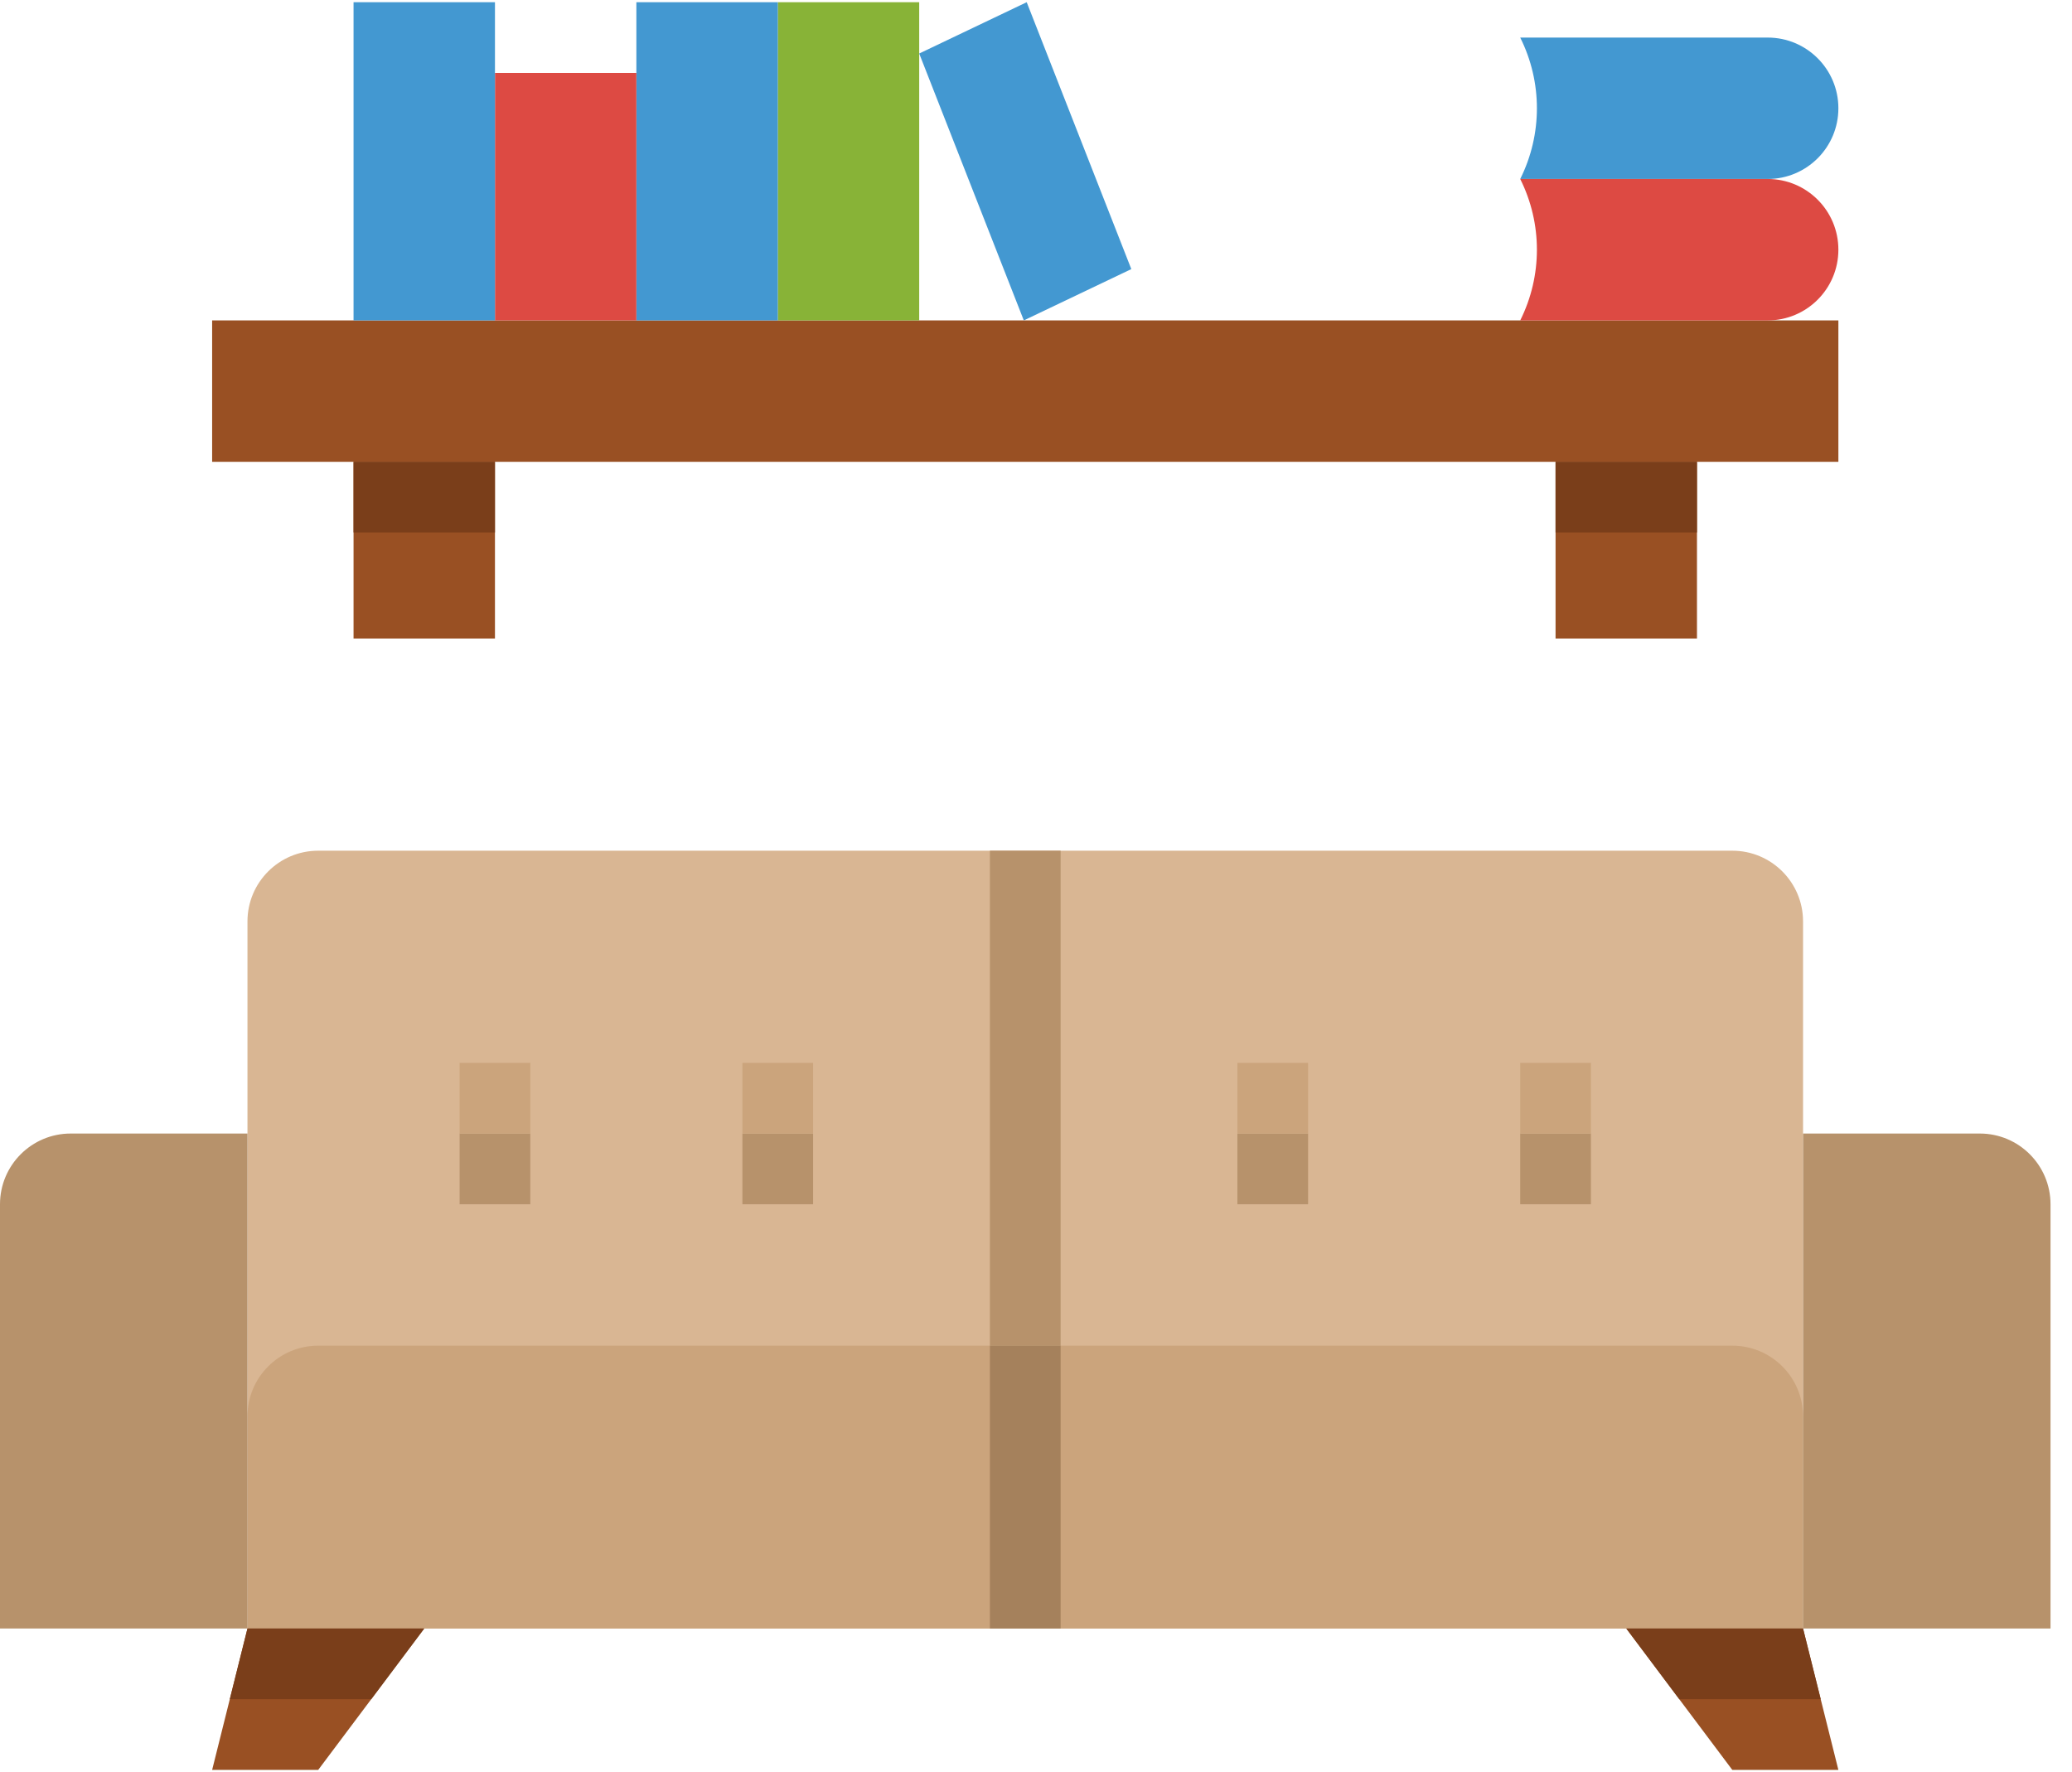 <?xml version="1.0" encoding="UTF-8"?>
<svg width="76px" height="65px" viewBox="0 0 76 65" version="1.1" xmlns="http://www.w3.org/2000/svg" xmlns:xlink="http://www.w3.org/1999/xlink">
    <!-- Generator: Sketch 47.1 (45422) - http://www.bohemiancoding.com/sketch -->
    <title>livingroom</title>
    <desc>Created with Sketch.</desc>
    <defs></defs>
    <g id="Page-1" stroke="none" stroke-width="1" fill="none" fill-rule="evenodd">
        <g id="2-8-chisinau-apartments-inculet" transform="translate(-244, -1996)" fill-rule="nonzero">
            <g id="Group-4" transform="translate(236, 1996)">
                <g id="livingroom" transform="translate(8, 0)">
                    <path d="M11.671,31.203 L37.606,31.203 L37.606,59.732 L9.077,59.732 L9.077,33.797 C9.077,32.364 10.239,31.203 11.671,31.203 Z" id="Shape" fill="#D9B693"></path>
                    <path d="M37.606,31.203 L63.541,31.203 C64.973,31.203 66.135,32.364 66.135,33.797 L66.135,59.732 L37.606,59.732 L37.606,31.203 Z" id="Shape" fill="#D9B693"></path>
                    <path d="M11.671,49.358 C10.239,49.358 9.077,50.519 9.077,51.951 L9.077,59.732 L37.606,59.732 L37.606,49.358 L11.671,49.358 Z" id="Shape" fill="#CBA47C"></path>
                    <path d="M66.135,51.951 C66.135,50.519 64.973,49.358 63.541,49.358 L37.606,49.358 L37.606,59.732 L66.135,59.732 L66.135,51.951 Z" id="Shape" fill="#CBA47C"></path>
                    <path d="M2.594,41.577 L9.077,41.577 L9.077,59.732 L0,59.732 L0,44.171 C0,42.739 1.161,41.577 2.594,41.577 Z" id="Shape" fill="#B7926B"></path>
                    <path d="M66.135,41.577 L72.618,41.577 C74.051,41.577 75.212,42.739 75.212,44.171 L75.212,59.732 L66.135,59.732 L66.135,41.577 Z" id="Shape" fill="#B7926B"></path>
                    <polygon id="Shape" fill="#995023" points="11.671 64.919 7.781 64.919 9.077 59.732 15.561 59.732"></polygon>
                    <polygon id="Shape" fill="#995023" points="63.541 64.919 67.431 64.919 66.135 59.732 59.651 59.732"></polygon>
                    <polygon id="Shape" fill="#B7926B" points="16.858 41.577 19.451 41.577 19.451 44.171 16.858 44.171"></polygon>
                    <polygon id="Shape" fill="#B7926B" points="27.231 41.577 29.824 41.577 29.824 44.171 27.231 44.171"></polygon>
                    <polygon id="Shape" fill="#B7926B" points="45.387 41.577 47.98 41.577 47.98 44.171 45.387 44.171"></polygon>
                    <polygon id="Shape" fill="#B7926B" points="55.761 41.577 58.354 41.577 58.354 44.171 55.761 44.171"></polygon>
                    <g id="Group" transform="translate(16.858, 38.903)" fill="#CBA47C">
                        <polygon id="Shape" points="0 0.081 2.594 0.081 2.594 2.675 0 2.675"></polygon>
                        <polygon id="Shape" points="10.373 0.081 12.966 0.081 12.966 2.675 10.373 2.675"></polygon>
                        <polygon id="Shape" points="28.529 0.081 31.122 0.081 31.122 2.675 28.529 2.675"></polygon>
                        <polygon id="Shape" points="38.903 0.081 41.496 0.081 41.496 2.675 38.903 2.675"></polygon>
                    </g>
                    <polygon id="Shape" fill="#995023" points="7.781 11.752 67.431 11.752 67.431 16.939 7.781 16.939"></polygon>
                    <polygon id="Shape" fill="#995023" points="12.968 16.939 18.155 16.939 18.155 23.423 12.968 23.423"></polygon>
                    <polygon id="Shape" fill="#995023" points="57.057 16.939 62.244 16.939 62.244 23.423 57.057 23.423"></polygon>
                    <polygon id="Shape" fill="#7A3E1A" points="12.968 16.939 18.155 16.939 18.155 19.532 12.968 19.532"></polygon>
                    <polygon id="Shape" fill="#7A3E1A" points="57.057 16.939 62.244 16.939 62.244 19.532 57.057 19.532"></polygon>
                    <polygon id="Shape" fill="#88B337" points="28.529 0.081 33.716 0.081 33.716 11.752 28.529 11.752"></polygon>
                    <polygon id="Shape" fill="#4398D1" points="37.659 0.081 33.716 1.963 37.553 11.752 41.496 9.87"></polygon>
                    <polygon id="Shape" fill="#4398D1" points="23.342 0.081 28.529 0.081 28.529 11.752 23.342 11.752"></polygon>
                    <polygon id="Shape" fill="#DD4A43" points="18.155 2.675 23.342 2.675 23.342 11.752 18.155 11.752"></polygon>
                    <polygon id="Shape" fill="#4398D1" points="12.968 0.081 18.155 0.081 18.155 11.752 12.968 11.752"></polygon>
                    <path d="M55.761,6.565 C56.577,4.932 56.577,3.01 55.761,1.378 L64.838,1.378 C66.27,1.378 67.431,2.539 67.431,3.971 C67.431,5.404 66.27,6.565 64.838,6.565 L55.761,6.565 Z" id="Shape" fill="#4398D1"></path>
                    <path d="M55.761,11.752 C56.577,10.12 56.577,8.197 55.761,6.565 L64.838,6.565 C66.27,6.565 67.431,7.726 67.431,9.158 C67.431,10.591 66.27,11.752 64.838,11.752 L55.761,11.752 Z" id="Shape" fill="#DD4A43"></path>
                    <polygon id="Shape" fill="#B7926B" points="36.309 31.203 38.903 31.203 38.903 49.358 36.309 49.358"></polygon>
                    <polygon id="Shape" fill="#A5815C" points="36.309 49.358 38.903 49.358 38.903 59.732 36.309 59.732"></polygon>
                    <polygon id="Shape" fill="#7A3E1A" points="15.561 59.732 9.077 59.732 8.429 62.325 13.616 62.325"></polygon>
                    <polygon id="Shape" fill="#7A3E1A" points="66.135 59.732 59.651 59.732 61.596 62.325 66.783 62.325"></polygon>
                </g>
            </g>
        </g>
    </g>
</svg>
